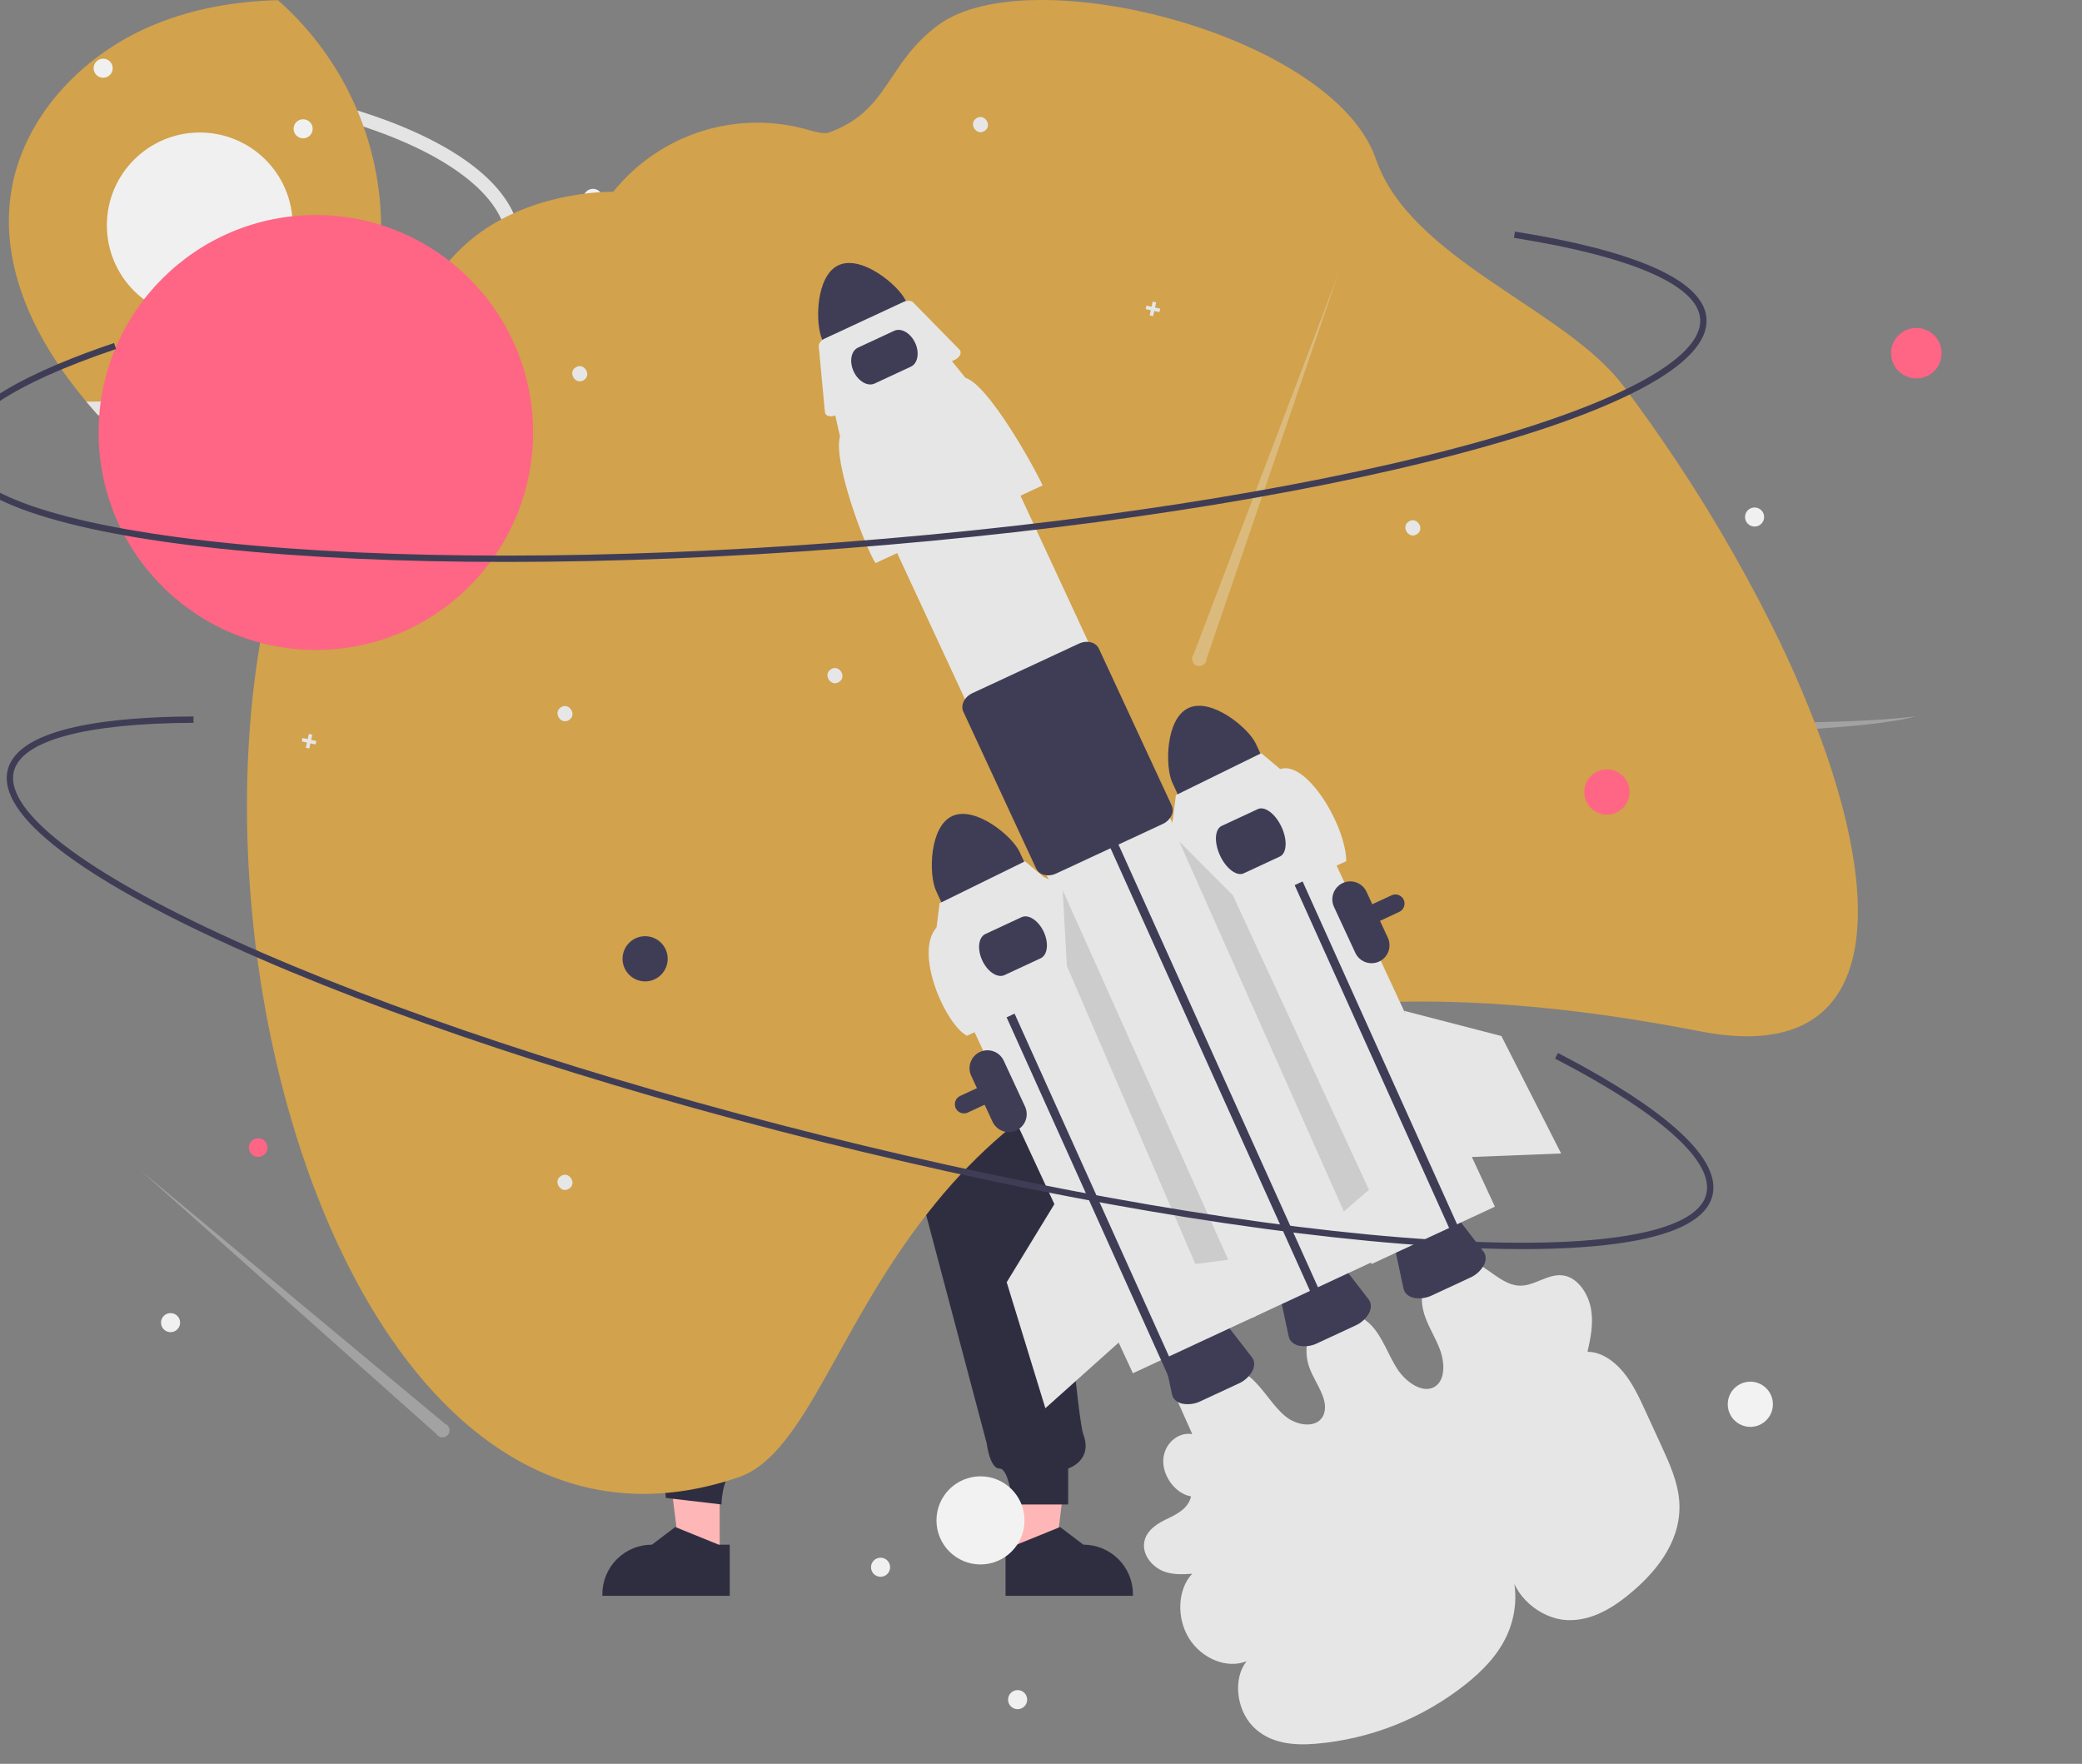<svg width="641" height="543" viewBox="0 0 641 543" fill="none" xmlns="http://www.w3.org/2000/svg">
<rect x="0" y="0" width="641" height="543" fill="#808080" stroke="none"/>
<g clip-path="url(#clip0)">
<path d="M412.223 180.084C415.003 180.084 417.257 177.833 417.257 175.056C417.257 172.279 415.003 170.028 412.223 170.028C409.442 170.028 407.188 172.279 407.188 175.056C407.188 177.833 409.442 180.084 412.223 180.084Z" fill="#D2A24C"/>
<path d="M590.003 116.508C594.302 116.508 597.786 113.028 597.786 108.735C597.786 104.442 594.302 100.961 590.003 100.961C585.704 100.961 582.219 104.442 582.219 108.735C582.219 113.028 585.704 116.508 590.003 116.508Z" fill="#FF6584"/>
<path d="M79.49 356.166C81.078 356.166 82.366 354.88 82.366 353.294C82.366 351.708 81.078 350.422 79.49 350.422C77.901 350.422 76.614 351.708 76.614 353.294C76.614 354.88 77.901 356.166 79.49 356.166Z" fill="#FF6584"/>
<path d="M162.038 188.184C162.04 190.675 161.738 193.157 161.139 195.576C155.425 194.726 149.732 193.773 144.094 192.598C129.656 189.577 115.572 185.062 102.07 179.127C104.241 172.126 108.854 166.134 115.071 162.24C121.288 158.346 128.697 156.807 135.954 157.903C143.21 158.999 149.832 162.657 154.618 168.213C159.404 173.769 162.037 180.855 162.038 188.184Z" fill="#FF6584"/>
<path d="M540.197 162.104C541.821 162.104 543.138 160.789 543.138 159.166C543.138 157.544 541.821 156.229 540.197 156.229C538.572 156.229 537.255 157.544 537.255 159.166C537.255 160.789 538.572 162.104 540.197 162.104Z" fill="#F0F0F0"/>
<path d="M271.105 485.419C272.73 485.419 274.046 484.104 274.046 482.482C274.046 480.86 272.73 479.545 271.105 479.545C269.481 479.545 268.164 480.86 268.164 482.482C268.164 484.104 269.481 485.419 271.105 485.419Z" fill="#F0F0F0"/>
<path d="M313.302 526.179C314.926 526.179 316.243 524.864 316.243 523.242C316.243 521.62 314.926 520.304 313.302 520.304C311.678 520.304 310.361 521.62 310.361 523.242C310.361 524.864 311.678 526.179 313.302 526.179Z" fill="#F0F0F0"/>
<path d="M52.511 410.117C54.136 410.117 55.453 408.802 55.453 407.18C55.453 405.558 54.136 404.242 52.511 404.242C50.887 404.242 49.57 405.558 49.57 407.18C49.57 408.802 50.887 410.117 52.511 410.117Z" fill="#F0F0F0"/>
<path d="M197.088 355.54C198.712 355.54 200.029 354.225 200.029 352.603C200.029 350.981 198.712 349.666 197.088 349.666C195.463 349.666 194.146 350.981 194.146 352.603C194.146 354.225 195.463 355.54 197.088 355.54Z" fill="#F0F0F0"/>
<path d="M182.561 64.004C184.185 64.004 185.502 62.689 185.502 61.066C185.502 59.444 184.185 58.129 182.561 58.129C180.936 58.129 179.62 59.444 179.62 61.066C179.62 62.689 180.936 64.004 182.561 64.004Z" fill="#F0F0F0"/>
<path d="M360.341 294.055C361.966 294.055 363.283 292.74 363.283 291.118C363.283 289.496 361.966 288.18 360.341 288.18C358.717 288.18 357.4 289.496 357.4 291.118C357.4 292.74 358.717 294.055 360.341 294.055Z" fill="#F0F0F0"/>
<path d="M382.477 345.178C384.102 345.178 385.419 343.863 385.419 342.24C385.419 340.618 384.102 339.303 382.477 339.303C380.853 339.303 379.536 340.618 379.536 342.24C379.536 343.863 380.853 345.178 382.477 345.178Z" fill="#F0F0F0"/>
<path d="M117.351 70.443C117.372 85.274 113.863 99.899 107.113 113.109C106.22 114.85 105.275 116.561 104.277 118.242C94.391 134.914 79.602 148.138 61.921 156.115C51.934 148.882 42.601 140.788 34.029 131.928C32.722 130.574 31.428 129.19 30.148 127.776C28.931 126.422 27.727 125.04 26.552 123.631C11.25 105.372 -0.054 82.885 3.336 59.714C6.719 36.605 24.753 17.365 46.225 8.122C58.635 2.781 72.02 0.391 85.572 0.046C96.167 9.391 104.521 20.999 110.011 34.008C110.703 35.645 111.339 37.303 111.941 38.982C115.531 49.083 117.361 59.724 117.351 70.443Z" fill="#D2A24C"/>
<path d="M160.239 75.279C160.239 89.669 146.169 103.016 120.616 112.875C115.504 114.85 110.032 116.64 104.277 118.242C82.735 124.239 57.099 127.562 30.148 127.776C28.931 126.422 27.727 125.04 26.552 123.631C26.842 123.638 27.132 123.638 27.423 123.638C56.691 123.638 84.458 119.935 107.113 113.11C111.298 111.845 115.31 110.477 119.122 109.006C142.614 99.949 156.089 87.652 156.089 75.279C156.089 62.906 142.613 50.616 119.122 41.552C116.797 40.654 114.404 39.797 111.941 38.982C111.339 37.303 110.703 35.645 110.011 34.008C113.691 35.154 117.226 36.38 120.616 37.683C146.169 47.541 160.239 60.895 160.239 75.279Z" fill="#E4E4E4"/>
<path d="M31.759 23.935C33.383 23.935 34.7 22.62 34.7 20.997C34.7 19.375 33.383 18.06 31.759 18.06C30.134 18.06 28.817 19.375 28.817 20.997C28.817 22.62 30.134 23.935 31.759 23.935Z" fill="#F0F0F0"/>
<path d="M93.325 42.588C94.949 42.588 96.266 41.273 96.266 39.65C96.266 38.028 94.949 36.713 93.325 36.713C91.7 36.713 90.383 38.028 90.383 39.65C90.383 41.273 91.7 42.588 93.325 42.588Z" fill="#F0F0F0"/>
<path d="M61.504 97.922C77.301 97.922 90.107 85.133 90.107 69.356C90.107 53.58 77.301 40.791 61.504 40.791C45.707 40.791 32.901 53.58 32.901 69.356C32.901 85.133 45.707 97.922 61.504 97.922Z" fill="#F0F0F0"/>
<path opacity="0.3" d="M589.728 220.543C583.308 222.436 569.155 223.831 553.59 224.688C538.033 225.538 520.968 225.911 504.116 226.27C474.62 226.906 445.126 227.543 415.634 228.184C411.581 228.273 407.513 228.356 403.432 228.432C401.391 227.085 399.351 225.717 397.331 224.322C400.949 224.342 404.566 224.322 408.157 224.253C423.493 223.949 436.477 222.754 451.266 222.187C474.025 221.31 498.596 222 522.316 222.353C546.036 222.712 573.063 222.581 589.728 220.543Z" fill="#F0F0F0"/>
<path opacity="0.3" d="M137.025 438.319L43.001 360.094L134.344 441.452C134.52 441.749 134.766 442.001 135.059 442.184C135.353 442.368 135.686 442.48 136.031 442.509C136.376 442.539 136.724 442.486 137.044 442.355C137.365 442.224 137.65 442.018 137.875 441.755C138.1 441.492 138.259 441.179 138.339 440.842C138.419 440.505 138.417 440.154 138.334 439.819C138.251 439.483 138.089 439.171 137.861 438.91C137.633 438.65 137.347 438.447 137.025 438.319H137.025Z" fill="#F0F0F0"/>
<path d="M65.655 142.069C67.279 142.069 68.596 140.754 68.596 139.132C68.596 137.51 67.279 136.194 65.655 136.194C64.03 136.194 62.713 137.51 62.713 139.132C62.713 140.754 64.03 142.069 65.655 142.069Z" fill="#F0F0F0"/>
<path d="M312.684 479.498L324.85 479.497L330.637 432.632L312.682 432.633L312.684 479.498Z" fill="#FFB6B6"/>
<path d="M309.58 475.531L313.005 475.53L326.374 470.101L333.54 475.53H333.541C337.59 475.53 341.474 477.136 344.337 479.996C347.2 482.856 348.809 486.734 348.809 490.778V491.274L309.581 491.275L309.58 475.531Z" fill="#2F2E41"/>
<path d="M221.574 479.498L209.408 479.497L203.62 432.632L221.576 432.633L221.574 479.498Z" fill="#FFB6B6"/>
<path d="M224.677 491.275L185.448 491.274V490.778C185.449 486.734 187.057 482.856 189.921 479.996C192.784 477.136 196.668 475.53 200.717 475.53H200.718L207.884 470.101L221.253 475.53L224.677 475.531L224.677 491.275Z" fill="#2F2E41"/>
<path d="M265.166 120.337L252.848 129.705L220.124 138.36C220.124 138.36 231.85 220.543 226.316 226.07C220.781 231.596 225.772 231.745 224.661 238.925C223.549 246.104 219.117 265.06 219.117 265.06H316.784C316.784 265.06 317.571 253.279 312.757 250.728C307.942 248.177 317.195 236.269 313.26 234.278C309.326 232.287 314.86 215.016 314.86 215.016L326.853 158.471L294.953 133.545L290.102 121.872L265.166 120.337Z" fill="#D2A24C"/>
<path d="M280.537 193.775C282.891 193.775 284.799 191.869 284.799 189.518C284.799 187.168 282.891 185.262 280.537 185.262C278.183 185.262 276.275 187.168 276.275 189.518C276.275 191.869 278.183 193.775 280.537 193.775Z" fill="#F2F2F2"/>
<path d="M219.117 265.06L215.09 368.632C215.09 368.632 197.7 445.129 200.721 447.14C203.741 449.151 205.021 461.143 205.021 461.143L222.138 463.154C222.138 463.154 222.138 455.11 226.165 452.093C230.193 449.076 267.447 307.293 267.447 307.293L303.792 444.377C303.792 444.377 304.702 452.093 307.722 452.093C310.743 452.093 311.75 463.154 311.75 463.154H328.867V452.093C328.867 452.093 336.558 449.658 333.537 441.613C330.517 433.569 316.784 265.06 316.784 265.06H219.117Z" fill="#2F2E41"/>
<path d="M277.958 114.165C289.358 114.165 298.599 104.936 298.599 93.551C298.599 82.166 289.358 72.937 277.958 72.937C266.558 72.937 257.317 82.166 257.317 93.551C257.317 104.936 266.558 114.165 277.958 114.165Z" fill="#FFB6B6"/>
<path opacity="0.1" d="M313.26 186.123L317.287 189.14L319.301 175.062L313.26 186.123Z" fill="black"/>
<path d="M222.054 138.28C222.054 138.28 217.02 137.274 213.999 146.324C210.979 155.374 199.903 189.563 199.903 195.596C199.903 201.63 268.878 228.25 268.878 228.25L261.701 203.106L230.109 186.546L222.054 138.28Z" fill="#D2A24C"/>
<path d="M272.077 224.523C278.572 224.523 283.837 219.264 283.837 212.778C283.837 206.292 278.572 201.034 272.077 201.034C265.583 201.034 260.318 206.292 260.318 212.778C260.318 219.264 265.583 224.523 272.077 224.523Z" fill="#FFB6B6"/>
<path opacity="0.1" d="M229.189 174.091L230.109 186.546L259.323 201.859L233.339 184.454L229.189 174.091Z" fill="black"/>
<path d="M299.417 175.867H299.039V165.498C299.039 164.71 298.883 163.93 298.581 163.202C298.279 162.474 297.837 161.812 297.279 161.255C296.721 160.698 296.058 160.256 295.329 159.954C294.6 159.652 293.819 159.497 293.03 159.497H271.034C270.245 159.497 269.464 159.652 268.735 159.954C268.005 160.256 267.343 160.698 266.785 161.255C266.227 161.812 265.785 162.474 265.483 163.202C265.181 163.93 265.025 164.71 265.025 165.498V222.38C265.025 223.168 265.181 223.948 265.483 224.676C265.785 225.404 266.227 226.066 266.785 226.623C267.343 227.181 268.005 227.623 268.734 227.924C269.464 228.226 270.245 228.381 271.034 228.381H293.03C293.819 228.381 294.6 228.226 295.329 227.924C296.058 227.623 296.721 227.181 297.279 226.623C297.837 226.066 298.279 225.404 298.581 224.676C298.883 223.948 299.039 223.168 299.039 222.38V183.247H299.417V175.867Z" fill="#F0F0F0"/>
<path d="M326.853 158.471C326.853 158.471 329.874 160.482 331.887 169.532C333.901 178.582 346.99 212.771 341.956 220.815C336.922 228.86 335.435 237.445 318.319 225.379L294.633 203.721L311.75 187.632L318.798 192.66L326.853 158.471Z" fill="#D2A24C"/>
<path d="M282.301 184.849C285.081 184.849 287.335 182.598 287.335 179.822C287.335 177.045 285.081 174.794 282.301 174.794C279.52 174.794 277.266 177.045 277.266 179.822C277.266 182.598 279.52 184.849 282.301 184.849Z" fill="#D2A24C"/>
<path d="M296.874 202.581C303.369 202.581 308.634 197.323 308.634 190.837C308.634 184.35 303.369 179.092 296.874 179.092C290.379 179.092 285.114 184.35 285.114 190.837C285.114 197.323 290.379 202.581 296.874 202.581Z" fill="#FFB6B6"/>
<path opacity="0.1" d="M228.634 211.682L262.393 226.595L227.696 219.823L228.634 211.682Z" fill="black"/>
<path d="M257.134 97.659L254.3 86.888C253.56 84.077 252.815 81.21 252.981 78.308C253.147 75.407 254.379 72.413 256.826 70.842C259.274 69.27 263.01 69.641 264.585 72.085C264.884 68.183 268.438 65.182 272.209 64.119C275.98 63.056 279.984 63.476 283.898 63.655C287.812 63.835 291.943 63.709 295.322 61.727C295.579 62.498 295.562 63.335 295.274 64.095C294.985 64.856 294.443 65.493 293.738 65.9C294.578 66.129 295.473 66.031 296.243 65.626C297.013 65.22 297.6 64.537 297.885 63.716C297.911 65.976 297.075 68.16 295.546 69.827C297.004 69.105 298.679 68.95 300.245 69.392C301.811 69.835 303.155 70.844 304.018 72.222C305.742 75.207 304.776 78.956 303.767 82.251L298.59 99.165C297.805 96.594 297.657 93.879 297.237 91.224C296.817 88.569 296.07 85.858 294.315 83.82C292.56 81.782 289.579 80.601 287.085 81.613C285.686 82.181 284.619 83.333 283.356 84.159C280.765 85.856 277.468 86.099 274.389 85.754C271.31 85.409 268.309 84.533 265.23 84.183C263.303 83.964 261.152 84.022 259.697 85.305C258.697 86.343 258.036 87.66 257.803 89.082C257.116 91.915 256.847 94.834 257.002 97.745" fill="#2F2E41"/>
<g clip-path="url(#clip1)">
<path d="M361.437 428.85L367.068 441.487C362.491 440.758 358.234 444.671 358.138 449.696C358.043 454.72 362.125 459.948 366.703 460.662C365.828 464.564 362.053 466.284 358.776 467.86C355.499 469.437 351.967 472.052 352.211 476.209C352.406 479.547 355.164 482.494 358.092 483.679C361.021 484.863 364.093 484.681 367.059 484.483C362.565 489.188 362.127 498.033 366.074 504.378C370.021 510.724 377.903 513.848 383.805 511.405C379.635 516.597 380.541 526.106 385.716 531.464C390.934 536.866 398.495 537.389 405.105 536.82C421.937 535.395 437.976 529.033 451.214 518.53C456.267 514.511 460.987 509.784 463.87 503.619C466.752 497.454 467.602 489.648 464.917 482.632C465.641 491.421 474.43 498.362 482.337 498.751C490.243 499.139 497.146 494.682 503.013 489.599C510.814 482.839 518.037 473.363 516.967 461.672C516.437 455.884 513.911 450.318 511.434 444.926L506.631 434.473C504.692 430.253 502.71 425.961 499.791 422.42C496.873 418.879 492.823 416.137 488.77 416.163C489.696 411.925 490.627 407.53 489.851 403.027C489.074 398.524 486.1 393.862 482.056 392.808C476.908 391.466 472.546 396.22 467.37 395.772C462.389 395.341 458.272 390.337 453.435 388.354C451.444 387.492 449.244 387.23 447.106 387.601C444.968 387.971 442.984 388.957 441.398 390.438C438.331 393.435 437.053 398.497 438.154 403.286C439.117 407.482 441.683 411.183 443.24 415.229C444.797 419.276 445.038 424.479 442.048 426.689C438.44 429.356 432.947 425.727 430.128 421.337C427.309 416.946 425.691 411.63 422.126 407.938C417.918 403.581 411.332 402.559 407 405.593C402.668 408.626 401.012 415.42 403.196 421.194C404.981 425.916 409.072 430.693 407.653 435.139C406.154 439.838 399.593 439.243 395.635 435.922C391.678 432.601 389.05 427.599 385.141 424.203C381.17 420.754 375.986 419.243 371.434 420.208C369.125 420.745 366.989 421.854 365.221 423.435C363.454 425.016 362.113 427.016 361.322 429.253" fill="#E6E6E6"/>
<path d="M452.606 393.335L440.922 398.768C439.166 399.637 437.174 399.905 435.251 399.534C433.554 399.132 432.408 398.094 432.107 396.685L429.388 383.975C428.875 381.578 430.859 378.741 434.105 377.232L440.558 374.231C443.804 372.721 447.249 373.033 448.749 374.972L456.7 385.248C457.582 386.388 457.635 387.934 456.848 389.49C455.891 391.201 454.401 392.552 452.606 393.335Z" fill="#3F3D56"/>
<path d="M90.314 158.435C101.298 128.344 118.44 100.881 140.641 77.803C159.477 58.232 188.791 59.045 188.791 59.045L188.959 58.837C196.014 50.129 205.482 43.7 216.174 40.357C226.866 37.014 238.306 36.906 249.06 40.045C251.855 40.848 254.004 41.204 255.027 40.847C273.668 34.316 272.792 19.577 288.876 7.703C317.037 -13.087 410.444 10.728 423.615 48.985C434.29 79.991 481.942 95.019 499.744 118.736C502.528 122.445 505.26 126.196 507.938 129.991C509.194 131.754 510.436 133.53 511.664 135.319C524.277 153.602 535.592 172.748 545.526 192.616C552.041 205.598 557.702 218.99 562.475 232.709C581.042 287.034 574.693 327.508 523.5 317.509C517.44 316.322 511.526 315.26 505.757 314.323C497.403 312.959 489.341 311.838 481.57 310.959C471.106 309.768 461.15 308.988 451.703 308.618C448.527 308.49 445.409 308.405 442.349 308.361C397.108 307.733 363.549 316.256 337.984 329.486C333.65 331.723 329.543 334.089 325.663 336.585C319.737 340.377 314.078 344.573 308.728 349.142C301.323 355.502 294.495 362.505 288.323 370.069L287.984 370.484C258.082 407.094 248.241 447.623 227.441 454.758C138.525 485.268 82.29 374.671 76.523 266.483C76.232 261.031 76.071 255.595 76.04 250.174C76.022 247.751 76.034 245.335 76.076 242.925C76.168 236.638 76.444 230.391 76.908 224.219C77.081 221.86 77.282 219.513 77.511 217.178C77.763 214.661 78.037 212.158 78.353 209.671C80.615 191.442 84.572 174.099 90.314 158.435Z" fill="#D2A24C"/>
<path d="M365.907 217.959C358.806 221.268 358.689 236.09 360.916 240.892L364.951 249.585L390.672 237.624L386.637 228.931C384.406 224.131 373.013 214.662 365.907 217.959Z" fill="#3F3D56"/>
<path d="M296.788 342.762C296.335 342.762 295.889 342.652 295.488 342.443C295.087 342.234 294.742 341.931 294.482 341.56C294.223 341.188 294.057 340.76 293.998 340.311C293.939 339.862 293.99 339.405 294.145 338.979C294.271 338.632 294.465 338.312 294.715 338.04C294.965 337.768 295.266 337.548 295.602 337.393L428.432 275.622C428.767 275.467 429.129 275.378 429.498 275.363C429.867 275.347 430.235 275.404 430.582 275.531C430.929 275.658 431.248 275.852 431.519 276.102C431.791 276.352 432.011 276.653 432.167 276.988C432.48 277.665 432.513 278.439 432.257 279.14C432.001 279.841 431.478 280.412 430.802 280.727H430.801L297.971 342.498C297.601 342.671 297.197 342.761 296.788 342.762Z" fill="#3F3D56"/>
<path d="M400.691 243.168L362.722 260.825L422.282 389.135L460.251 371.478L400.691 243.168Z" fill="#E6E6E6"/>
<path d="M258.158 81.646C251.057 84.955 250.94 99.777 253.167 104.579L257.202 113.272L282.923 101.311L278.888 92.618C276.657 87.818 265.264 78.348 258.158 81.646Z" fill="#3F3D56"/>
<path d="M417.263 408.086L405.579 413.519C403.823 414.387 401.831 414.656 399.907 414.284C398.211 413.883 397.065 412.845 396.764 411.435L394.045 398.726C393.532 396.328 395.516 393.492 398.762 391.982L405.214 388.981C408.461 387.472 411.906 387.784 413.406 389.722L421.357 399.999C422.239 401.138 422.292 402.684 421.505 404.241C420.548 405.952 419.058 407.302 417.263 408.086Z" fill="#3F3D56"/>
<path d="M381.341 425.924L369.657 431.358C367.9 432.226 365.908 432.494 363.985 432.123C362.289 431.721 361.143 430.683 360.842 429.274L358.123 416.564C357.61 414.167 359.593 411.33 362.84 409.821L369.292 406.82C372.539 405.31 375.984 405.622 377.483 407.561L385.435 417.837C386.316 418.977 386.37 420.523 385.583 422.079C384.626 423.79 383.136 425.141 381.341 425.924Z" fill="#3F3D56"/>
<path d="M303.074 128.68L265.105 146.337L385.499 405.702L423.468 388.045L303.074 128.68Z" fill="#E6E6E6"/>
<path d="M342.47 262.382L338.21 252.999L340.662 251.867L344.91 261.22L406.415 397.715L403.965 398.855" fill="#3F3D56"/>
<path d="M390.523 254.583L386.263 245.199L388.715 244.067L392.963 253.421L454.468 389.916L452.018 391.055" fill="#3F3D56"/>
<path d="M320.995 149.437L269.549 173.361C266.273 168.261 256.399 142.124 258.616 134.369L256.952 126.974L292.475 110.455L297.23 116.309C304.288 118.477 318.028 143.026 320.995 149.437Z" fill="#E6E6E6"/>
<path d="M293.959 110.771L257.302 127.818C255.949 128.448 254.508 128.216 254.084 127.302C254.023 127.17 253.985 127.028 253.972 126.884L252.075 106.626C251.993 105.759 252.735 104.776 253.868 104.249L278.178 92.944C279.311 92.417 280.539 92.484 281.149 93.105L295.394 107.621C296.122 108.364 295.727 109.634 294.51 110.46C294.335 110.578 294.151 110.682 293.959 110.771Z" fill="#E6E6E6"/>
<path d="M322.711 269.484C322.314 269.485 321.919 269.438 321.533 269.345C320.989 269.232 320.479 268.996 320.04 268.656C319.601 268.315 319.247 267.878 319.003 267.379L296.591 219.098C295.664 217.099 296.909 214.543 299.367 213.4L332.183 198.139C334.642 196.995 337.396 197.692 338.324 199.691L360.736 247.972C360.96 248.48 361.064 249.033 361.042 249.588C361.019 250.144 360.87 250.686 360.605 251.175C360.03 252.281 359.097 253.161 357.96 253.67L325.143 268.93C324.382 269.289 323.552 269.478 322.711 269.484Z" fill="#3F3D56"/>
<path d="M327.199 276.792L289.23 294.449L348.79 422.76L386.759 405.103L327.199 276.792Z" fill="#E6E6E6"/>
<path d="M280.421 112.888L269.287 118.066C267.138 119.065 264.239 117.4 262.826 114.355C261.412 111.309 262.01 108.018 264.159 107.019L275.294 101.841C277.442 100.842 280.341 102.507 281.755 105.552C283.168 108.597 282.57 111.889 280.421 112.888Z" fill="#3F3D56"/>
<path d="M293.156 251.239C286.055 254.548 285.938 269.37 288.164 274.172L292.199 282.865L317.92 270.904L313.885 262.211C311.654 257.411 300.262 247.942 293.156 251.239Z" fill="#3F3D56"/>
<path d="M175.2 221.654C172.692 223.327 170.125 219.346 172.681 217.748C175.189 216.075 177.756 220.056 175.2 221.654Z" fill="#E6E6E6"/>
<path d="M436.245 164.458C433.737 166.13 431.17 162.15 433.727 160.551C436.234 158.879 438.801 162.86 436.245 164.458Z" fill="#E6E6E6"/>
<path d="M258.319 209.955C255.811 211.627 253.244 207.647 255.8 206.049C258.308 204.376 260.875 208.357 258.319 209.955Z" fill="#E6E6E6"/>
<path d="M175.2 365.945C172.692 367.617 170.125 363.637 172.681 362.039C175.189 360.366 177.756 364.347 175.2 365.945Z" fill="#E6E6E6"/>
<path d="M303.125 40.316C300.617 41.988 298.051 38.008 300.607 36.409C303.114 34.737 305.681 38.718 303.125 40.316Z" fill="#E6E6E6"/>
<path d="M179.745 117.011C177.238 118.683 174.671 114.703 177.227 113.105C179.735 111.432 182.301 115.413 179.745 117.011Z" fill="#E6E6E6"/>
<path d="M357.203 95.024L355.608 94.674L355.957 93.076L354.893 92.843L354.543 94.44L352.948 94.091L352.715 95.155L354.31 95.505L353.961 97.103L355.024 97.336L355.374 95.738L356.97 96.088L357.203 95.024Z" fill="#E6E6E6"/>
<path d="M97.394 228.121L95.798 227.771L96.147 226.174L95.084 225.94L94.734 227.537L93.138 227.188L92.904 228.252L94.501 228.603L94.151 230.2L95.215 230.433L95.565 228.836L97.16 229.186L97.394 228.121Z" fill="#E6E6E6"/>
<path d="M424.601 296.015C423.273 296.63 421.755 296.694 420.381 296.191C419.007 295.688 417.888 294.66 417.269 293.332L410.703 279.185C410.088 277.857 410.025 276.339 410.528 274.964C411.031 273.589 412.059 272.471 413.386 271.854C414.712 271.237 416.229 271.172 417.603 271.674C418.977 272.176 420.096 273.203 420.714 274.53L427.281 288.677C427.896 290.006 427.959 291.525 427.457 292.9C426.954 294.276 425.927 295.396 424.601 296.015Z" fill="#3F3D56"/>
<path d="M312.91 348.011C311.582 348.627 310.064 348.69 308.69 348.187C307.316 347.684 306.197 346.656 305.578 345.329L299.012 331.182C298.397 329.854 298.334 328.335 298.837 326.961C299.34 325.586 300.368 324.467 301.695 323.85C303.021 323.233 304.538 323.169 305.912 323.671C307.286 324.172 308.405 325.2 309.023 326.527L315.59 340.673C316.205 342.002 316.268 343.521 315.766 344.897C315.263 346.273 314.236 347.393 312.91 348.011Z" fill="#3F3D56"/>
<path d="M414.485 265.106L370.454 285.582C367.651 281.217 359.2 258.847 361.098 252.211L362.029 244.786L388.319 231.876L394.145 236.754C402.353 233.976 414.418 254.334 414.485 265.106Z" fill="#E6E6E6"/>
<path d="M394.043 263.686L382.908 268.864C380.76 269.863 377.49 267.4 375.621 263.374C373.752 259.348 373.98 255.258 376.129 254.259L387.263 249.081C389.412 248.082 392.681 250.545 394.55 254.571C396.419 258.597 396.191 262.687 394.043 263.686Z" fill="#3F3D56"/>
<path d="M299.612 290.331L295.352 280.947L297.804 279.815L302.052 289.168L363.556 425.664L361.106 426.803" fill="#3F3D56"/>
<path d="M341.734 298.386L297.703 318.862C291.207 315.505 281.28 293.539 288.346 285.491L289.278 278.066L315.568 265.156L321.394 270.034C327.434 271.889 339.194 292.9 341.734 298.386Z" fill="#E6E6E6"/>
<path d="M320.385 295.014L309.251 300.192C307.102 301.191 304.036 299.166 302.417 295.678C300.798 292.19 301.229 288.538 303.377 287.539L314.512 282.361C316.661 281.362 319.727 283.387 321.346 286.875C322.965 290.363 322.534 294.015 320.385 295.014Z" fill="#3F3D56"/>
<path d="M97.231 200.086C134.17 200.086 164.116 170.114 164.116 133.141C164.116 96.168 134.17 66.195 97.231 66.195C60.291 66.195 30.346 96.168 30.346 133.141C30.346 170.114 60.291 200.086 97.231 200.086Z" fill="#FF6584"/>
<path opacity="0.3" d="M371.467 202.868L412.113 84.049L367.481 201.445C367.261 201.724 367.11 202.051 367.04 202.4C366.971 202.749 366.986 203.109 367.084 203.451C367.182 203.793 367.36 204.106 367.603 204.366C367.846 204.625 368.147 204.823 368.482 204.942C368.817 205.061 369.175 205.099 369.527 205.052C369.879 205.006 370.215 204.875 370.507 204.672C370.799 204.47 371.038 204.2 371.205 203.886C371.372 203.572 371.462 203.223 371.467 202.868H371.467Z" fill="#F0F0F0"/>
<path d="M475.076 132.044C467.119 134.691 458.299 137.291 448.614 139.844C398.518 153.046 331.371 163.343 259.54 168.841C187.711 174.338 119.779 174.378 68.261 168.954C43.165 166.311 23.315 162.511 9.264 157.657C-5.613 152.519 -13.43 146.327 -13.97 139.254C-15.023 125.475 12.142 113.348 35.117 105.601L35.739 107.448C4.189 118.087 -12.774 129.33 -12.028 139.106C-11.077 151.556 18.262 161.728 68.465 167.015C119.87 172.427 187.676 172.385 259.392 166.897C331.108 161.408 398.132 151.13 448.118 137.958C496.933 125.095 524.386 110.576 523.435 98.125C522.645 87.788 502.287 78.945 466.11 73.224L466.414 71.298C492.701 75.455 524.268 83.458 525.378 97.977C525.918 105.05 519.132 112.359 505.209 119.701C497.272 123.886 487.188 128.015 475.076 132.044Z" fill="#3F3D56"/>
<path d="M494.73 250.779C498.568 250.779 501.68 247.665 501.68 243.823C501.68 239.981 498.568 236.867 494.73 236.867C490.892 236.867 487.78 239.981 487.78 243.823C487.78 247.665 490.892 250.779 494.73 250.779Z" fill="#FF6584"/>
<path d="M538.887 439.267C542.725 439.267 545.836 436.153 545.836 432.311C545.836 428.469 542.725 425.355 538.887 425.355C535.049 425.355 531.937 428.469 531.937 432.311C531.937 436.153 535.049 439.267 538.887 439.267Z" fill="#F2F2F2"/>
<path d="M301.868 481.621C309.351 481.621 315.418 475.549 315.418 468.059C315.418 460.568 309.351 454.496 301.868 454.496C294.385 454.496 288.318 460.568 288.318 468.059C288.318 475.549 294.385 481.621 301.868 481.621Z" fill="#F2F2F2"/>
<path d="M198.619 302.126C202.457 302.126 205.569 299.011 205.569 295.17C205.569 291.328 202.457 288.214 198.619 288.214C194.781 288.214 191.669 291.328 191.669 295.17C191.669 299.011 194.781 302.126 198.619 302.126Z" fill="#3F3D56"/>
<path d="M432.261 311.179L462.246 318.948L480.637 355.104L449.545 356.325L432.261 311.179Z" fill="#E6E6E6"/>
<path d="M363.051 259.057L379.554 275.584L421.469 366.289L413.752 372.962L363.051 259.057Z" fill="#CCCCCC"/>
<path d="M327.168 274.038L328.463 297.369L368.025 389.126L378.139 387.822L327.168 274.038Z" fill="#CCCCCC"/>
<path d="M326.088 368.29L309.939 394.745L321.844 433.527L345.035 412.763L326.088 368.29Z" fill="#E6E6E6"/>
<path d="M468.742 384.546C460.357 384.546 451.167 384.229 441.172 383.595C389.474 380.309 322.508 368.884 252.612 351.427C182.715 333.969 118.238 312.563 71.058 291.153C48.076 280.723 30.436 270.851 18.632 261.809C6.133 252.237 0.666 243.894 2.382 237.011C5.725 223.603 35.325 220.67 59.568 220.57L59.576 222.52C26.284 222.657 6.644 227.971 4.272 237.484C1.252 249.599 25.887 268.513 71.863 289.377C118.939 310.74 183.298 332.105 253.083 349.535C322.869 366.965 389.711 378.369 441.296 381.648C491.673 384.851 522.3 379.739 525.32 367.624C527.828 357.564 511.295 342.746 478.767 325.897L479.663 324.166C503.298 336.408 530.733 353.967 527.21 368.096C525.494 374.978 516.752 379.772 501.226 382.345C492.376 383.811 481.505 384.546 468.742 384.546Z" fill="#3F3D56"/>
</g>
</g>
<defs>
<clipPath id="clip0">
<rect width="641" height="543" fill="white"/>
</clipPath>
<clipPath id="clip1">
<rect width="586" height="537" fill="white" transform="translate(-14)"/>
</clipPath>
</defs>
</svg>
